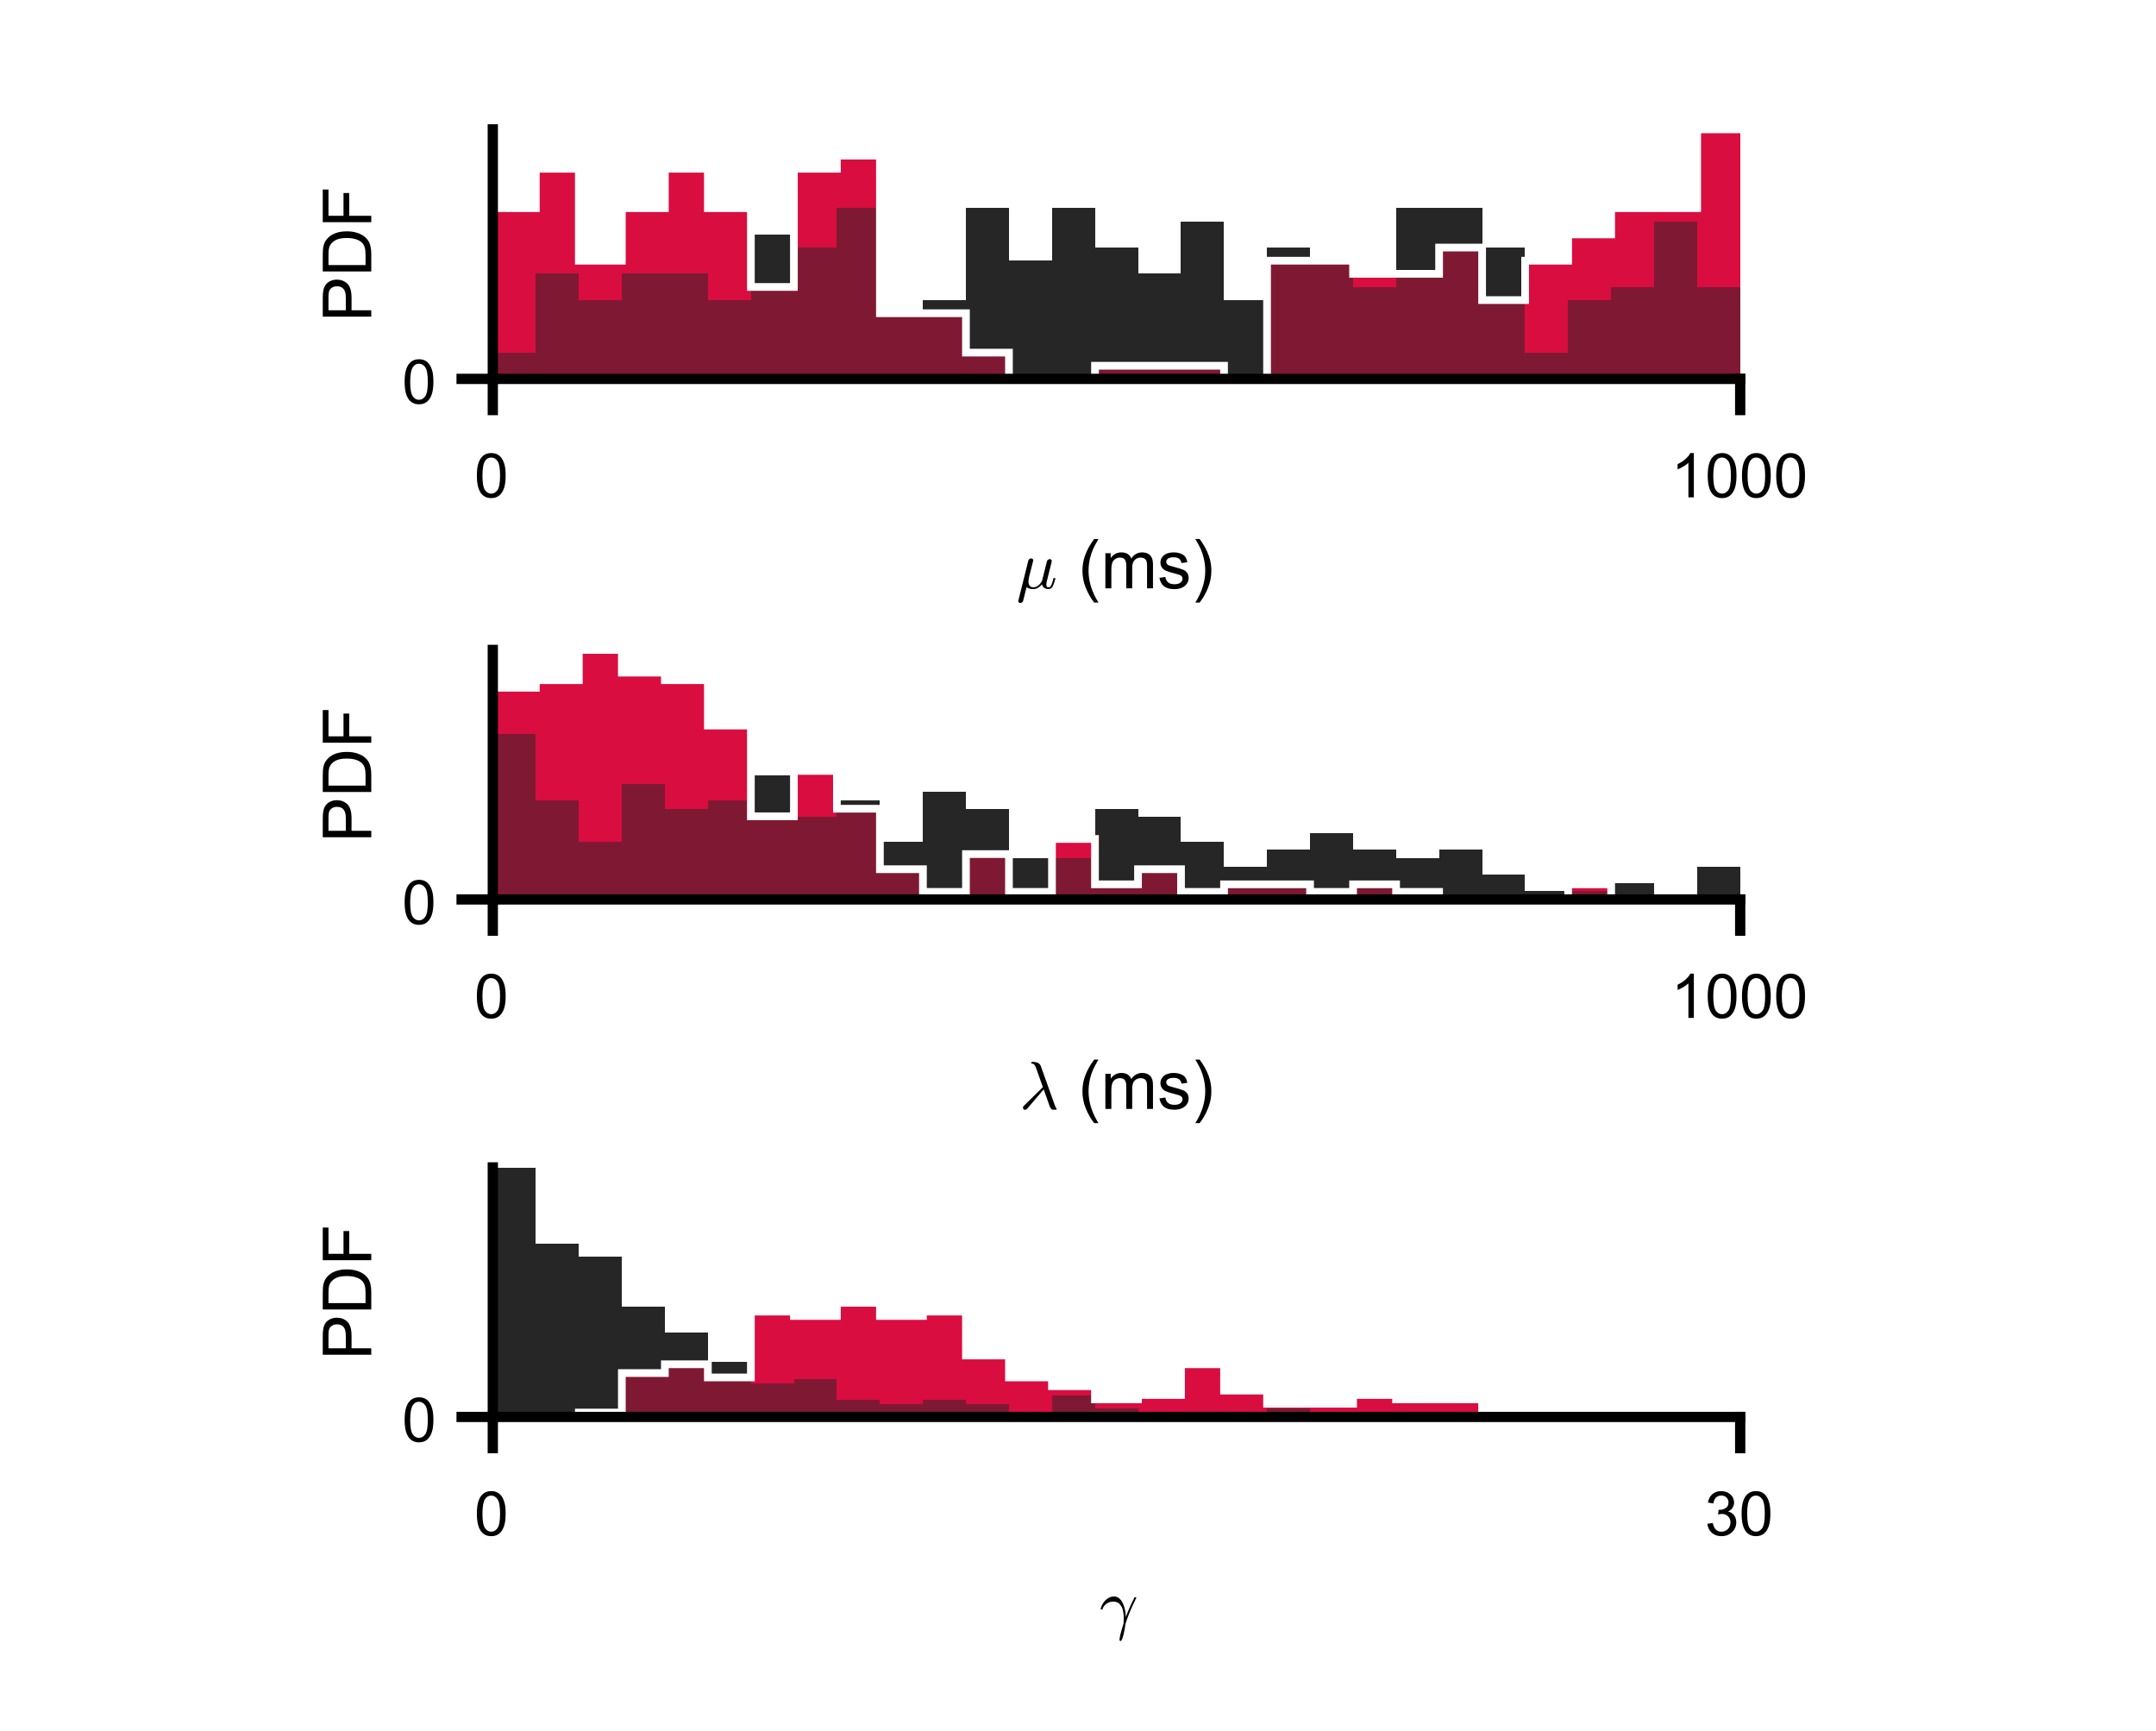 <?xml version="1.0"?>
<!DOCTYPE svg PUBLIC '-//W3C//DTD SVG 1.0//EN'
          'http://www.w3.org/TR/2001/REC-SVG-20010904/DTD/svg10.dtd'>
<svg xmlns:xlink="http://www.w3.org/1999/xlink" style="fill-opacity:1; color-rendering:auto; color-interpolation:auto; text-rendering:auto; stroke:black; stroke-linecap:square; stroke-miterlimit:10; shape-rendering:auto; stroke-opacity:1; fill:black; stroke-dasharray:none; font-weight:normal; stroke-width:1; font-family:'Dialog'; font-style:normal; stroke-linejoin:miter; font-size:12px; stroke-dashoffset:0; image-rendering:auto;" width="700" height="562" xmlns="http://www.w3.org/2000/svg"
><rect width="100%" height="100%" fill="#808080" stroke="none"/><!--Generated by the Batik Graphics2D SVG Generator--><defs id="genericDefs"
  /><g
  ><defs id="defs1"
    ><clipPath clipPathUnits="userSpaceOnUse" id="clipPath1"
      ><path d="M0 0 L700 0 L700 562 L0 562 L0 0 Z"
      /></clipPath
    ></defs
    ><g style="fill:white; stroke:white;"
    ><rect x="0" y="0" width="700" style="clip-path:url(#clipPath1); stroke:none;" height="562"
    /></g
    ><g style="fill:white; text-rendering:optimizeSpeed; color-rendering:optimizeSpeed; image-rendering:optimizeSpeed; shape-rendering:crispEdges; stroke:white; color-interpolation:sRGB;"
    ><rect x="0" width="700" height="562" y="0" style="stroke:none;"
      /><path d="M173.965 123 L173.965 114.474 L160 114.474 L160 123 ZM187.931 123 L187.931 88.895 L173.965 88.895 L173.965 123 ZM201.897 123 L201.897 97.421 L187.931 97.421 L187.931 123 ZM215.862 88.895 L201.897 88.895 L201.897 123 L215.862 123 L229.828 123 L229.828 88.895 ZM243.793 123 L243.793 97.421 L229.828 97.421 L229.828 123 ZM257.759 123 L257.759 76.105 L243.793 76.105 L243.793 123 ZM271.724 123 L271.724 80.368 L257.759 80.368 L257.759 123 ZM285.69 123 L285.69 67.579 L271.724 67.579 L271.724 123 ZM299.655 123 L299.655 101.684 L285.69 101.684 L285.69 123 ZM313.621 123 L313.621 97.421 L299.655 97.421 L299.655 123 ZM327.586 123 L327.586 67.579 L313.621 67.579 L313.621 123 ZM341.552 123 L341.552 84.632 L327.586 84.632 L327.586 123 ZM355.517 123 L355.517 67.579 L341.552 67.579 L341.552 123 ZM369.483 123 L369.483 80.368 L355.517 80.368 L355.517 123 ZM383.448 123 L383.448 88.895 L369.483 88.895 L369.483 123 ZM397.414 123 L397.414 71.842 L383.448 71.842 L383.448 123 ZM411.379 123 L411.379 97.421 L397.414 97.421 L397.414 123 ZM425.345 123 L425.345 80.368 L411.379 80.368 L411.379 123 ZM439.31 123 L439.31 84.632 L425.345 84.632 L425.345 123 ZM453.276 123 L453.276 93.158 L439.31 93.158 L439.31 123 ZM467.241 67.579 L453.276 67.579 L453.276 123 L467.241 123 L481.207 123 L481.207 67.579 ZM495.172 123 L495.172 80.368 L481.207 80.368 L481.207 123 ZM509.138 123 L509.138 114.474 L495.172 114.474 L495.172 123 ZM523.104 123 L523.104 97.421 L509.138 97.421 L509.138 123 ZM537.069 123 L537.069 93.158 L523.104 93.158 L523.104 123 ZM551.034 123 L551.034 71.842 L537.069 71.842 L537.069 123 ZM565 123 L565 93.158 L551.034 93.158 L551.034 123 Z" style="fill:rgb(38,38,38); stroke:none;"
      /><path d="M173.965 123 L173.965 67.579 L160 67.579 L160 123 ZM187.931 123 L187.931 54.789 L173.965 54.789 L173.965 123 ZM201.897 123 L201.897 84.632 L187.931 84.632 L187.931 123 ZM215.862 123 L215.862 67.579 L201.897 67.579 L201.897 123 ZM229.828 123 L229.828 54.789 L215.862 54.789 L215.862 123 ZM243.793 123 L243.793 67.579 L229.828 67.579 L229.828 123 ZM257.759 123 L257.759 93.158 L243.793 93.158 L243.793 123 ZM271.724 123 L271.724 54.789 L257.759 54.789 L257.759 123 ZM285.69 123 L285.69 50.526 L271.724 50.526 L271.724 123 ZM299.655 101.684 L285.69 101.684 L285.69 123 L299.655 123 L313.621 123 L313.621 101.684 ZM327.586 123 L327.586 114.474 L313.621 114.474 L313.621 123 ZM369.483 118.737 L355.517 118.737 L355.517 123 L369.483 123 L383.448 123 L397.414 123 L397.414 118.737 L383.448 118.737 ZM425.345 84.632 L411.379 84.632 L411.379 123 L425.345 123 L439.31 123 L439.31 84.632 ZM453.276 88.895 L439.31 88.895 L439.31 123 L453.276 123 L467.241 123 L467.241 88.895 ZM481.207 123 L481.207 80.368 L467.241 80.368 L467.241 123 ZM495.172 123 L495.172 97.421 L481.207 97.421 L481.207 123 ZM509.138 123 L509.138 84.632 L495.172 84.632 L495.172 123 ZM523.104 123 L523.104 76.105 L509.138 76.105 L509.138 123 ZM537.069 67.579 L523.104 67.579 L523.104 123 L537.069 123 L551.034 123 L551.034 67.579 ZM565 123 L565 42 L551.034 42 L551.034 123 Z" style="fill:rgb(217,13,64); stroke:none;"
    /></g
    ><g style="fill-opacity:0.502; fill:rgb(38,38,38); text-rendering:optimizeSpeed; image-rendering:optimizeSpeed; color-rendering:optimizeSpeed; shape-rendering:crispEdges; stroke:rgb(38,38,38); color-interpolation:sRGB; stroke-opacity:0.502;"
    ><path style="stroke:none;" d="M173.965 123 L173.965 114.474 L160 114.474 L160 123 ZM187.931 123 L187.931 88.895 L173.965 88.895 L173.965 123 ZM201.897 123 L201.897 97.421 L187.931 97.421 L187.931 123 ZM215.862 88.895 L201.897 88.895 L201.897 123 L215.862 123 L229.828 123 L229.828 88.895 ZM243.793 123 L243.793 97.421 L229.828 97.421 L229.828 123 ZM257.759 123 L257.759 76.105 L243.793 76.105 L243.793 123 ZM271.724 123 L271.724 80.368 L257.759 80.368 L257.759 123 ZM285.69 123 L285.69 67.579 L271.724 67.579 L271.724 123 ZM299.655 123 L299.655 101.684 L285.69 101.684 L285.69 123 ZM313.621 123 L313.621 97.421 L299.655 97.421 L299.655 123 ZM327.586 123 L327.586 67.579 L313.621 67.579 L313.621 123 ZM341.552 123 L341.552 84.632 L327.586 84.632 L327.586 123 ZM355.517 123 L355.517 67.579 L341.552 67.579 L341.552 123 ZM369.483 123 L369.483 80.368 L355.517 80.368 L355.517 123 ZM383.448 123 L383.448 88.895 L369.483 88.895 L369.483 123 ZM397.414 123 L397.414 71.842 L383.448 71.842 L383.448 123 ZM411.379 123 L411.379 97.421 L397.414 97.421 L397.414 123 ZM425.345 123 L425.345 80.368 L411.379 80.368 L411.379 123 ZM439.31 123 L439.31 84.632 L425.345 84.632 L425.345 123 ZM453.276 123 L453.276 93.158 L439.31 93.158 L439.31 123 ZM467.241 67.579 L453.276 67.579 L453.276 123 L467.241 123 L481.207 123 L481.207 67.579 ZM495.172 123 L495.172 80.368 L481.207 80.368 L481.207 123 ZM509.138 123 L509.138 114.474 L495.172 114.474 L495.172 123 ZM523.104 123 L523.104 97.421 L509.138 97.421 L509.138 123 ZM537.069 123 L537.069 93.158 L523.104 93.158 L523.104 123 ZM551.034 123 L551.034 71.842 L537.069 71.842 L537.069 123 ZM565 123 L565 93.158 L551.034 93.158 L551.034 123 Z"
    /></g
    ><g style="stroke-linecap:butt; fill:white; text-rendering:geometricPrecision; color-rendering:optimizeQuality; image-rendering:optimizeQuality; stroke:white; color-interpolation:linearRGB; stroke-width:2.5;"
    ><path d="M160 67.579 L173.965 67.579 L173.965 54.789 L187.931 54.789 L187.931 84.632 L201.897 84.632 L201.897 67.579 L215.862 67.579 L215.862 54.789 L229.828 54.789 L229.828 67.579 L243.793 67.579 L243.793 93.158 L257.759 93.158 L257.759 54.789 L271.724 54.789 L271.724 50.526 L285.69 50.526 L285.69 101.684 L299.655 101.684 L299.655 101.684 L313.621 101.684 L313.621 114.474 L327.586 114.474 L327.586 123 L341.552 123 L341.552 123 L355.517 123 L355.517 118.737 L369.483 118.737 L369.483 118.737 L383.448 118.737 L383.448 118.737 L397.414 118.737 L397.414 123 L411.379 123 L411.379 84.632 L425.345 84.632 L425.345 84.632 L439.31 84.632 L439.31 88.895 L453.276 88.895 L453.276 88.895 L467.241 88.895 L467.241 80.368 L481.207 80.368 L481.207 97.421 L495.172 97.421 L495.172 84.632 L509.138 84.632 L509.138 76.105 L523.104 76.105 L523.104 67.579 L537.069 67.579 L537.069 67.579 L551.034 67.579 L551.034 42 L565 42 L565 42" style="fill:none; fill-rule:evenodd;"
    /></g
    ><g style="text-rendering:geometricPrecision; stroke-width:3.333; color-interpolation:linearRGB; color-rendering:optimizeQuality; image-rendering:optimizeQuality; stroke-linejoin:round;"
    ><line y2="123" style="fill:none;" x1="160" x2="565" y1="123"
      /><line y2="133.125" style="fill:none;" x1="160" x2="160" y1="123"
      /><line y2="133.125" style="fill:none;" x1="565" x2="565" y1="123"
    /></g
    ><g transform="translate(160,140.458)" style="font-size:20px; text-rendering:geometricPrecision; color-rendering:optimizeQuality; image-rendering:optimizeQuality; font-family:'SansSerif'; color-interpolation:linearRGB;"
    ><path style="stroke:none;" d="M-5.172 13.938 Q-5.172 11.406 -4.648 9.852 Q-4.125 8.297 -3.094 7.461 Q-2.062 6.625 -0.5 6.625 Q0.656 6.625 1.523 7.086 Q2.391 7.547 2.953 8.422 Q3.516 9.297 3.844 10.555 Q4.172 11.812 4.172 13.938 Q4.172 16.453 3.648 18 Q3.125 19.547 2.102 20.398 Q1.078 21.25 -0.5 21.25 Q-2.578 21.25 -3.75 19.766 Q-5.172 17.969 -5.172 13.938 ZM-3.359 13.938 Q-3.359 17.469 -2.539 18.633 Q-1.719 19.797 -0.5 19.797 Q0.703 19.797 1.531 18.625 Q2.359 17.453 2.359 13.938 Q2.359 10.406 1.531 9.242 Q0.703 8.078 -0.516 8.078 Q-1.734 8.078 -2.453 9.109 Q-3.359 10.406 -3.359 13.938 Z"
    /></g
    ><g transform="translate(565,140.458)" style="font-size:20px; text-rendering:geometricPrecision; color-rendering:optimizeQuality; image-rendering:optimizeQuality; font-family:'SansSerif'; color-interpolation:linearRGB;"
    ><path style="stroke:none;" d="M-15.047 21 L-16.812 21 L-16.812 9.797 Q-17.438 10.406 -18.469 11.008 Q-19.5 11.609 -20.328 11.922 L-20.328 10.219 Q-18.844 9.531 -17.742 8.539 Q-16.641 7.547 -16.188 6.625 L-15.047 6.625 L-15.047 21 ZM-10.549 13.938 Q-10.549 11.406 -10.025 9.852 Q-9.502 8.297 -8.471 7.461 Q-7.439 6.625 -5.877 6.625 Q-4.721 6.625 -3.853 7.086 Q-2.986 7.547 -2.424 8.422 Q-1.861 9.297 -1.533 10.555 Q-1.205 11.812 -1.205 13.938 Q-1.205 16.453 -1.728 18 Q-2.252 19.547 -3.275 20.398 Q-4.299 21.25 -5.877 21.25 Q-7.955 21.25 -9.127 19.766 Q-10.549 17.969 -10.549 13.938 ZM-8.736 13.938 Q-8.736 17.469 -7.916 18.633 Q-7.096 19.797 -5.877 19.797 Q-4.674 19.797 -3.846 18.625 Q-3.018 17.453 -3.018 13.938 Q-3.018 10.406 -3.846 9.242 Q-4.674 8.078 -5.893 8.078 Q-7.111 8.078 -7.83 9.109 Q-8.736 10.406 -8.736 13.938 ZM0.574 13.938 Q0.574 11.406 1.098 9.852 Q1.621 8.297 2.652 7.461 Q3.684 6.625 5.246 6.625 Q6.402 6.625 7.269 7.086 Q8.137 7.547 8.699 8.422 Q9.262 9.297 9.59 10.555 Q9.918 11.812 9.918 13.938 Q9.918 16.453 9.395 18 Q8.871 19.547 7.848 20.398 Q6.824 21.25 5.246 21.25 Q3.168 21.25 1.996 19.766 Q0.574 17.969 0.574 13.938 ZM2.387 13.938 Q2.387 17.469 3.207 18.633 Q4.027 19.797 5.246 19.797 Q6.449 19.797 7.277 18.625 Q8.105 17.453 8.105 13.938 Q8.105 10.406 7.277 9.242 Q6.449 8.078 5.231 8.078 Q4.012 8.078 3.293 9.109 Q2.387 10.406 2.387 13.938 ZM11.697 13.938 Q11.697 11.406 12.221 9.852 Q12.744 8.297 13.775 7.461 Q14.807 6.625 16.369 6.625 Q17.525 6.625 18.393 7.086 Q19.26 7.547 19.822 8.422 Q20.385 9.297 20.713 10.555 Q21.041 11.812 21.041 13.938 Q21.041 16.453 20.518 18 Q19.994 19.547 18.971 20.398 Q17.947 21.25 16.369 21.25 Q14.291 21.25 13.119 19.766 Q11.697 17.969 11.697 13.938 ZM13.51 13.938 Q13.51 17.469 14.33 18.633 Q15.15 19.797 16.369 19.797 Q17.572 19.797 18.4 18.625 Q19.229 17.453 19.229 13.938 Q19.229 10.406 18.4 9.242 Q17.572 8.078 16.354 8.078 Q15.135 8.078 14.416 9.109 Q13.51 10.406 13.51 13.938 Z"
    /></g
    ><g transform="translate(330,191)" style="font-size:22px; text-rendering:geometricPrecision; color-rendering:optimizeQuality; image-rendering:optimizeQuality; font-family:'mwb_cmmi10'; color-interpolation:linearRGB;"
    ><path style="stroke:none;" d="M0.609 4.141 Q0.609 4 0.641 3.969 L3.875 -9.031 Q3.969 -9.328 4.219 -9.523 Q4.469 -9.719 4.797 -9.719 Q5.078 -9.719 5.266 -9.555 Q5.453 -9.391 5.453 -9.109 Q5.453 -9.047 5.453 -9.008 Q5.453 -8.969 5.438 -8.922 L4.141 -3.781 Q3.922 -2.875 3.922 -2.203 Q3.922 -1.391 4.305 -0.859 Q4.688 -0.328 5.484 -0.328 Q7.078 -0.328 8.297 -2.328 Q8.297 -2.359 8.305 -2.367 Q8.312 -2.375 8.312 -2.391 L9.906 -8.781 Q9.984 -9.062 10.25 -9.273 Q10.516 -9.484 10.828 -9.484 Q11.094 -9.484 11.289 -9.312 Q11.484 -9.141 11.484 -8.859 Q11.484 -8.734 11.469 -8.688 L9.891 -2.359 Q9.719 -1.734 9.719 -1.281 Q9.719 -0.328 10.359 -0.328 Q11.047 -0.328 11.398 -1.18 Q11.75 -2.031 12.016 -3.234 Q12.047 -3.359 12.188 -3.359 L12.453 -3.359 Q12.531 -3.359 12.594 -3.289 Q12.656 -3.219 12.656 -3.141 Q12.266 -1.609 11.812 -0.68 Q11.359 0.25 10.328 0.25 Q9.594 0.25 9.031 -0.172 Q8.469 -0.594 8.297 -1.297 Q7.75 -0.609 7.016 -0.18 Q6.281 0.25 5.453 0.25 Q4.078 0.25 3.297 -0.391 L2.188 4.047 Q2.109 4.359 1.852 4.555 Q1.594 4.75 1.281 4.75 Q1.016 4.75 0.812 4.586 Q0.609 4.422 0.609 4.141 Z"
    /></g
    ><g transform="translate(344,191)" style="font-size:22px; text-rendering:geometricPrecision; color-rendering:optimizeQuality; image-rendering:optimizeQuality; font-family:'SansSerif'; color-interpolation:linearRGB;"
    ><path style="stroke:none;" d="M11.253 4.625 Q9.659 2.609 8.55 -0.094 Q7.44 -2.797 7.44 -5.703 Q7.44 -8.266 8.269 -10.609 Q9.237 -13.328 11.253 -16.016 L12.644 -16.016 Q11.347 -13.781 10.925 -12.828 Q10.269 -11.344 9.894 -9.734 Q9.425 -7.719 9.425 -5.688 Q9.425 -0.531 12.644 4.625 L11.253 4.625 ZM14.892 0 L14.892 -11.406 L16.626 -11.406 L16.626 -9.812 Q17.157 -10.641 18.048 -11.156 Q18.939 -11.672 20.079 -11.672 Q21.345 -11.672 22.157 -11.141 Q22.97 -10.609 23.298 -9.672 Q24.657 -11.672 26.829 -11.672 Q28.517 -11.672 29.431 -10.727 Q30.345 -9.781 30.345 -7.828 L30.345 0 L28.423 0 L28.423 -7.188 Q28.423 -8.344 28.235 -8.859 Q28.048 -9.375 27.556 -9.68 Q27.064 -9.984 26.392 -9.984 Q25.189 -9.984 24.392 -9.188 Q23.595 -8.391 23.595 -6.625 L23.595 0 L21.673 0 L21.673 -7.406 Q21.673 -8.703 21.196 -9.344 Q20.72 -9.984 19.642 -9.984 Q18.829 -9.984 18.134 -9.555 Q17.439 -9.125 17.134 -8.305 Q16.829 -7.484 16.829 -5.922 L16.829 0 L14.892 0 ZM32.437 -3.406 L34.358 -3.703 Q34.515 -2.562 35.249 -1.945 Q35.983 -1.328 37.312 -1.328 Q38.64 -1.328 39.288 -1.875 Q39.937 -2.422 39.937 -3.141 Q39.937 -3.797 39.358 -4.172 Q38.968 -4.438 37.39 -4.828 Q35.249 -5.375 34.429 -5.766 Q33.608 -6.156 33.187 -6.852 Q32.765 -7.547 32.765 -8.375 Q32.765 -9.141 33.116 -9.789 Q33.468 -10.438 34.062 -10.875 Q34.515 -11.203 35.296 -11.438 Q36.077 -11.672 36.968 -11.672 Q38.312 -11.672 39.327 -11.281 Q40.343 -10.891 40.827 -10.234 Q41.312 -9.578 41.483 -8.469 L39.593 -8.203 Q39.468 -9.094 38.851 -9.586 Q38.233 -10.078 37.108 -10.078 Q35.765 -10.078 35.202 -9.641 Q34.64 -9.203 34.64 -8.609 Q34.64 -8.234 34.874 -7.922 Q35.108 -7.609 35.608 -7.406 Q35.905 -7.312 37.312 -6.922 Q39.374 -6.375 40.187 -6.023 Q40.999 -5.672 41.46 -5.008 Q41.921 -4.344 41.921 -3.359 Q41.921 -2.391 41.358 -1.531 Q40.796 -0.672 39.726 -0.203 Q38.655 0.266 37.312 0.266 Q35.093 0.266 33.929 -0.664 Q32.765 -1.594 32.437 -3.406 ZM45.483 4.625 L44.093 4.625 Q47.312 -0.531 47.312 -5.688 Q47.312 -7.719 46.843 -9.703 Q46.483 -11.312 45.827 -12.797 Q45.405 -13.766 44.093 -16.016 L45.483 -16.016 Q47.499 -13.328 48.468 -10.609 Q49.296 -8.266 49.296 -5.703 Q49.296 -2.797 48.187 -0.094 Q47.077 2.609 45.483 4.625 Z"
    /></g
    ><g style="text-rendering:geometricPrecision; stroke-width:3.333; color-interpolation:linearRGB; color-rendering:optimizeQuality; image-rendering:optimizeQuality; stroke-linejoin:round;"
    ><line y2="42" style="fill:none;" x1="160" x2="160" y1="123"
      /><line y2="123" style="fill:none;" x1="160" x2="149.875" y1="123"
    /></g
    ><g transform="translate(142.542,123)" style="font-size:20px; text-rendering:geometricPrecision; color-rendering:optimizeQuality; image-rendering:optimizeQuality; font-family:'SansSerif'; color-interpolation:linearRGB;"
    ><path style="stroke:none;" d="M-11.172 0.938 Q-11.172 -1.594 -10.648 -3.148 Q-10.125 -4.703 -9.094 -5.539 Q-8.062 -6.375 -6.5 -6.375 Q-5.344 -6.375 -4.477 -5.914 Q-3.609 -5.453 -3.047 -4.578 Q-2.484 -3.703 -2.156 -2.445 Q-1.828 -1.188 -1.828 0.938 Q-1.828 3.453 -2.352 5 Q-2.875 6.547 -3.898 7.398 Q-4.922 8.25 -6.5 8.25 Q-8.578 8.25 -9.75 6.766 Q-11.172 4.969 -11.172 0.938 ZM-9.359 0.938 Q-9.359 4.469 -8.539 5.633 Q-7.719 6.797 -6.5 6.797 Q-5.297 6.797 -4.469 5.625 Q-3.641 4.453 -3.641 0.938 Q-3.641 -2.594 -4.469 -3.758 Q-5.297 -4.922 -6.516 -4.922 Q-7.734 -4.922 -8.453 -3.891 Q-9.359 -2.594 -9.359 0.938 Z"
    /></g
    ><g transform="translate(125.542,82.5) rotate(-90)" style="font-size:22px; text-rendering:geometricPrecision; color-rendering:optimizeQuality; image-rendering:optimizeQuality; font-family:'SansSerif'; color-interpolation:linearRGB;"
    ><path style="stroke:none;" d="M-20.297 -5 L-20.297 -20.75 L-14.359 -20.75 Q-12.797 -20.75 -11.969 -20.594 Q-10.812 -20.406 -10.023 -19.859 Q-9.234 -19.312 -8.758 -18.336 Q-8.281 -17.359 -8.281 -16.188 Q-8.281 -14.188 -9.562 -12.797 Q-10.844 -11.406 -14.172 -11.406 L-18.219 -11.406 L-18.219 -5 L-20.297 -5 ZM-18.219 -13.266 L-14.141 -13.266 Q-12.125 -13.266 -11.281 -14.016 Q-10.438 -14.766 -10.438 -16.125 Q-10.438 -17.125 -10.93 -17.828 Q-11.422 -18.531 -12.25 -18.75 Q-12.766 -18.891 -14.188 -18.891 L-18.219 -18.891 L-18.219 -13.266 ZM-5.623 -5 L-5.623 -20.75 L-0.201 -20.75 Q1.627 -20.75 2.596 -20.516 Q3.955 -20.219 4.908 -19.391 Q6.158 -18.344 6.775 -16.703 Q7.393 -15.062 7.393 -12.953 Q7.393 -11.172 6.971 -9.781 Q6.549 -8.391 5.893 -7.484 Q5.236 -6.578 4.463 -6.055 Q3.689 -5.531 2.588 -5.266 Q1.486 -5 0.049 -5 L-5.623 -5 ZM-3.545 -6.859 L-0.185 -6.859 Q1.377 -6.859 2.26 -7.148 Q3.143 -7.438 3.674 -7.969 Q4.408 -8.703 4.822 -9.953 Q5.236 -11.203 5.236 -13 Q5.236 -15.469 4.432 -16.789 Q3.627 -18.109 2.455 -18.562 Q1.627 -18.891 -0.232 -18.891 L-3.545 -18.891 L-3.545 -6.859 ZM10.374 -5 L10.374 -20.75 L20.983 -20.75 L20.983 -18.891 L12.452 -18.891 L12.452 -14.016 L19.843 -14.016 L19.843 -12.156 L12.452 -12.156 L12.452 -5 L10.374 -5 Z"
    /></g
    ><g style="fill:rgb(38,38,38); text-rendering:optimizeSpeed; color-rendering:optimizeSpeed; image-rendering:optimizeSpeed; shape-rendering:crispEdges; stroke:rgb(38,38,38); color-interpolation:sRGB;"
    ><path style="stroke:none;" d="M173.965 292 L173.965 238.388 L160 238.388 L160 292 ZM187.931 292 L187.931 259.833 L173.965 259.833 L173.965 292 ZM201.897 292 L201.897 273.236 L187.931 273.236 L187.931 292 ZM215.862 292 L215.862 254.471 L201.897 254.471 L201.897 292 ZM229.828 292 L229.828 262.513 L215.862 262.513 L215.862 292 ZM243.793 292 L243.793 259.833 L229.828 259.833 L229.828 292 ZM257.759 292 L257.759 251.791 L243.793 251.791 L243.793 292 ZM271.724 292 L271.724 265.194 L257.759 265.194 L257.759 292 ZM285.69 292 L285.69 259.833 L271.724 259.833 L271.724 292 ZM299.655 292 L299.655 273.236 L285.69 273.236 L285.69 292 ZM313.621 292 L313.621 257.152 L299.655 257.152 L299.655 292 ZM327.586 292 L327.586 262.513 L313.621 262.513 L313.621 292 ZM341.552 278.597 L327.586 278.597 L327.586 292 L341.552 292 L355.517 292 L355.517 278.597 ZM369.483 292 L369.483 262.513 L355.517 262.513 L355.517 292 ZM383.448 292 L383.448 265.194 L369.483 265.194 L369.483 292 ZM397.414 292 L397.414 273.236 L383.448 273.236 L383.448 292 ZM411.379 292 L411.379 281.277 L397.414 281.277 L397.414 292 ZM425.345 292 L425.345 275.916 L411.379 275.916 L411.379 292 ZM439.31 292 L439.31 270.555 L425.345 270.555 L425.345 292 ZM453.276 292 L453.276 275.916 L439.31 275.916 L439.31 292 ZM467.241 292 L467.241 278.597 L453.276 278.597 L453.276 292 ZM481.207 292 L481.207 275.916 L467.241 275.916 L467.241 292 ZM495.172 292 L495.172 283.958 L481.207 283.958 L481.207 292 ZM509.138 289.319 L495.172 289.319 L495.172 292 L509.138 292 L523.104 292 L523.104 289.319 ZM537.069 292 L537.069 286.639 L523.104 286.639 L523.104 292 ZM565 292 L565 281.277 L551.034 281.277 L551.034 292 Z"
      /><path d="M173.965 292 L173.965 223.273 L160 223.273 L160 292 ZM187.931 292 L187.931 220.818 L173.965 220.818 L173.965 292 ZM201.897 292 L201.897 211 L187.931 211 L187.931 292 ZM215.862 292 L215.862 218.364 L201.897 218.364 L201.897 292 ZM229.828 292 L229.828 220.818 L215.862 220.818 L215.862 292 ZM243.793 292 L243.793 235.546 L229.828 235.546 L229.828 292 ZM257.759 292 L257.759 265 L243.793 265 L243.793 292 ZM271.724 292 L271.724 250.273 L257.759 250.273 L257.759 292 ZM285.69 292 L285.69 262.545 L271.724 262.545 L271.724 292 ZM299.655 292 L299.655 282.182 L285.69 282.182 L285.69 292 ZM313.621 292 L313.621 289.545 L299.655 289.545 L299.655 292 ZM327.586 292 L327.586 277.273 L313.621 277.273 L313.621 292 ZM341.552 292 L341.552 289.545 L327.586 289.545 L327.586 292 ZM355.517 292 L355.517 272.364 L341.552 272.364 L341.552 292 ZM369.483 292 L369.483 287.091 L355.517 287.091 L355.517 292 ZM383.448 292 L383.448 282.182 L369.483 282.182 L369.483 292 ZM397.414 292 L397.414 289.545 L383.448 289.545 L383.448 292 ZM411.379 287.091 L397.414 287.091 L397.414 292 L411.379 292 L425.345 292 L425.345 287.091 ZM439.31 292 L439.31 289.545 L425.345 289.545 L425.345 292 ZM453.276 292 L453.276 287.091 L439.31 287.091 L439.31 292 ZM467.241 292 L467.241 289.545 L453.276 289.545 L453.276 292 ZM523.104 292 L523.104 287.091 L509.138 287.091 L509.138 292 Z" style="fill:rgb(217,13,64); stroke:none;"
      /><path d="M173.965 292 L173.965 238.388 L160 238.388 L160 292 ZM187.931 292 L187.931 259.833 L173.965 259.833 L173.965 292 ZM201.897 292 L201.897 273.236 L187.931 273.236 L187.931 292 ZM215.862 292 L215.862 254.471 L201.897 254.471 L201.897 292 ZM229.828 292 L229.828 262.513 L215.862 262.513 L215.862 292 ZM243.793 292 L243.793 259.833 L229.828 259.833 L229.828 292 ZM257.759 292 L257.759 251.791 L243.793 251.791 L243.793 292 ZM271.724 292 L271.724 265.194 L257.759 265.194 L257.759 292 ZM285.69 292 L285.69 259.833 L271.724 259.833 L271.724 292 ZM299.655 292 L299.655 273.236 L285.69 273.236 L285.69 292 ZM313.621 292 L313.621 257.152 L299.655 257.152 L299.655 292 ZM327.586 292 L327.586 262.513 L313.621 262.513 L313.621 292 ZM341.552 278.597 L327.586 278.597 L327.586 292 L341.552 292 L355.517 292 L355.517 278.597 ZM369.483 292 L369.483 262.513 L355.517 262.513 L355.517 292 ZM383.448 292 L383.448 265.194 L369.483 265.194 L369.483 292 ZM397.414 292 L397.414 273.236 L383.448 273.236 L383.448 292 ZM411.379 292 L411.379 281.277 L397.414 281.277 L397.414 292 ZM425.345 292 L425.345 275.916 L411.379 275.916 L411.379 292 ZM439.31 292 L439.31 270.555 L425.345 270.555 L425.345 292 ZM453.276 292 L453.276 275.916 L439.31 275.916 L439.31 292 ZM467.241 292 L467.241 278.597 L453.276 278.597 L453.276 292 ZM481.207 292 L481.207 275.916 L467.241 275.916 L467.241 292 ZM495.172 292 L495.172 283.958 L481.207 283.958 L481.207 292 ZM509.138 289.319 L495.172 289.319 L495.172 292 L509.138 292 L523.104 292 L523.104 289.319 ZM537.069 292 L537.069 286.639 L523.104 286.639 L523.104 292 ZM565 292 L565 281.277 L551.034 281.277 L551.034 292 Z" style="fill-opacity:0.502; stroke-opacity:0.502; stroke:none;"
    /></g
    ><g style="stroke-linecap:butt; fill:white; text-rendering:geometricPrecision; color-rendering:optimizeQuality; image-rendering:optimizeQuality; stroke:white; color-interpolation:linearRGB; stroke-width:2.5;"
    ><path d="M160 223.273 L173.965 223.273 L173.965 220.818 L187.931 220.818 L187.931 211 L201.897 211 L201.897 218.364 L215.862 218.364 L215.862 220.818 L229.828 220.818 L229.828 235.546 L243.793 235.546 L243.793 265 L257.759 265 L257.759 250.273 L271.724 250.273 L271.724 262.545 L285.69 262.545 L285.69 282.182 L299.655 282.182 L299.655 289.545 L313.621 289.545 L313.621 277.273 L327.586 277.273 L327.586 289.545 L341.552 289.545 L341.552 272.364 L355.517 272.364 L355.517 287.091 L369.483 287.091 L369.483 282.182 L383.448 282.182 L383.448 289.545 L397.414 289.545 L397.414 287.091 L411.379 287.091 L411.379 287.091 L425.345 287.091 L425.345 289.545 L439.31 289.545 L439.31 287.091 L453.276 287.091 L453.276 289.545 L467.241 289.545 L467.241 292 L481.207 292 L481.207 292 L495.172 292 L495.172 292 L509.138 292 L509.138 287.091 L523.104 287.091 L523.104 292 L537.069 292 L537.069 292 L551.034 292 L551.034 292 L565 292 L565 292" style="fill:none; fill-rule:evenodd;"
    /></g
    ><g style="text-rendering:geometricPrecision; stroke-width:3.333; color-interpolation:linearRGB; color-rendering:optimizeQuality; image-rendering:optimizeQuality; stroke-linejoin:round;"
    ><line y2="292" style="fill:none;" x1="160" x2="565" y1="292"
      /><line y2="302.125" style="fill:none;" x1="160" x2="160" y1="292"
      /><line y2="302.125" style="fill:none;" x1="565" x2="565" y1="292"
    /></g
    ><g transform="translate(160,309.458)" style="font-size:20px; text-rendering:geometricPrecision; color-rendering:optimizeQuality; image-rendering:optimizeQuality; font-family:'SansSerif'; color-interpolation:linearRGB;"
    ><path style="stroke:none;" d="M-5.172 13.938 Q-5.172 11.406 -4.648 9.852 Q-4.125 8.297 -3.094 7.461 Q-2.062 6.625 -0.5 6.625 Q0.656 6.625 1.523 7.086 Q2.391 7.547 2.953 8.422 Q3.516 9.297 3.844 10.555 Q4.172 11.812 4.172 13.938 Q4.172 16.453 3.648 18 Q3.125 19.547 2.102 20.398 Q1.078 21.25 -0.5 21.25 Q-2.578 21.25 -3.75 19.766 Q-5.172 17.969 -5.172 13.938 ZM-3.359 13.938 Q-3.359 17.469 -2.539 18.633 Q-1.719 19.797 -0.5 19.797 Q0.703 19.797 1.531 18.625 Q2.359 17.453 2.359 13.938 Q2.359 10.406 1.531 9.242 Q0.703 8.078 -0.516 8.078 Q-1.734 8.078 -2.453 9.109 Q-3.359 10.406 -3.359 13.938 Z"
    /></g
    ><g transform="translate(565,309.458)" style="font-size:20px; text-rendering:geometricPrecision; color-rendering:optimizeQuality; image-rendering:optimizeQuality; font-family:'SansSerif'; color-interpolation:linearRGB;"
    ><path style="stroke:none;" d="M-15.047 21 L-16.812 21 L-16.812 9.797 Q-17.438 10.406 -18.469 11.008 Q-19.5 11.609 -20.328 11.922 L-20.328 10.219 Q-18.844 9.531 -17.742 8.539 Q-16.641 7.547 -16.188 6.625 L-15.047 6.625 L-15.047 21 ZM-10.549 13.938 Q-10.549 11.406 -10.025 9.852 Q-9.502 8.297 -8.471 7.461 Q-7.439 6.625 -5.877 6.625 Q-4.721 6.625 -3.853 7.086 Q-2.986 7.547 -2.424 8.422 Q-1.861 9.297 -1.533 10.555 Q-1.205 11.812 -1.205 13.938 Q-1.205 16.453 -1.728 18 Q-2.252 19.547 -3.275 20.398 Q-4.299 21.25 -5.877 21.25 Q-7.955 21.25 -9.127 19.766 Q-10.549 17.969 -10.549 13.938 ZM-8.736 13.938 Q-8.736 17.469 -7.916 18.633 Q-7.096 19.797 -5.877 19.797 Q-4.674 19.797 -3.846 18.625 Q-3.018 17.453 -3.018 13.938 Q-3.018 10.406 -3.846 9.242 Q-4.674 8.078 -5.893 8.078 Q-7.111 8.078 -7.83 9.109 Q-8.736 10.406 -8.736 13.938 ZM0.574 13.938 Q0.574 11.406 1.098 9.852 Q1.621 8.297 2.652 7.461 Q3.684 6.625 5.246 6.625 Q6.402 6.625 7.269 7.086 Q8.137 7.547 8.699 8.422 Q9.262 9.297 9.59 10.555 Q9.918 11.812 9.918 13.938 Q9.918 16.453 9.395 18 Q8.871 19.547 7.848 20.398 Q6.824 21.25 5.246 21.25 Q3.168 21.25 1.996 19.766 Q0.574 17.969 0.574 13.938 ZM2.387 13.938 Q2.387 17.469 3.207 18.633 Q4.027 19.797 5.246 19.797 Q6.449 19.797 7.277 18.625 Q8.105 17.453 8.105 13.938 Q8.105 10.406 7.277 9.242 Q6.449 8.078 5.231 8.078 Q4.012 8.078 3.293 9.109 Q2.387 10.406 2.387 13.938 ZM11.697 13.938 Q11.697 11.406 12.221 9.852 Q12.744 8.297 13.775 7.461 Q14.807 6.625 16.369 6.625 Q17.525 6.625 18.393 7.086 Q19.26 7.547 19.822 8.422 Q20.385 9.297 20.713 10.555 Q21.041 11.812 21.041 13.938 Q21.041 16.453 20.518 18 Q19.994 19.547 18.971 20.398 Q17.947 21.25 16.369 21.25 Q14.291 21.25 13.119 19.766 Q11.697 17.969 11.697 13.938 ZM13.51 13.938 Q13.51 17.469 14.33 18.633 Q15.15 19.797 16.369 19.797 Q17.572 19.797 18.4 18.625 Q19.229 17.453 19.229 13.938 Q19.229 10.406 18.4 9.242 Q17.572 8.078 16.354 8.078 Q15.135 8.078 14.416 9.109 Q13.51 10.406 13.51 13.938 Z"
    /></g
    ><g transform="translate(331,360)" style="font-size:22px; text-rendering:geometricPrecision; color-rendering:optimizeQuality; image-rendering:optimizeQuality; font-family:'mwb_cmmi10'; color-interpolation:linearRGB;"
    ><path style="stroke:none;" d="M1.125 -0.375 Q1.125 -0.703 1.406 -0.984 L7.594 -7.062 L5.422 -13.188 Q5.156 -13.875 4.875 -14.289 Q4.594 -14.703 4.047 -14.703 Q3.797 -14.703 3.797 -14.984 Q3.828 -15.109 3.914 -15.188 Q4 -15.266 4.141 -15.266 Q6.453 -15.266 6.922 -13.906 L11.391 -1.422 Q11.688 -0.5 11.984 -0.172 Q12.094 -0.016 12.094 0.047 Q12.094 0.25 11.922 0.25 L10.734 0.25 Q10.188 0.094 9.859 -0.703 L7.859 -6.344 L2.531 -0.094 Q2.141 0.297 1.828 0.297 Q1.547 0.297 1.336 0.102 Q1.125 -0.094 1.125 -0.375 Z"
    /></g
    ><g transform="translate(344,360)" style="font-size:22px; text-rendering:geometricPrecision; color-rendering:optimizeQuality; image-rendering:optimizeQuality; font-family:'SansSerif'; color-interpolation:linearRGB;"
    ><path style="stroke:none;" d="M11.253 4.625 Q9.659 2.609 8.55 -0.094 Q7.44 -2.797 7.44 -5.703 Q7.44 -8.266 8.269 -10.609 Q9.237 -13.328 11.253 -16.016 L12.644 -16.016 Q11.347 -13.781 10.925 -12.828 Q10.269 -11.344 9.894 -9.734 Q9.425 -7.719 9.425 -5.688 Q9.425 -0.531 12.644 4.625 L11.253 4.625 ZM14.892 0 L14.892 -11.406 L16.626 -11.406 L16.626 -9.812 Q17.157 -10.641 18.048 -11.156 Q18.939 -11.672 20.079 -11.672 Q21.345 -11.672 22.157 -11.141 Q22.97 -10.609 23.298 -9.672 Q24.657 -11.672 26.829 -11.672 Q28.517 -11.672 29.431 -10.727 Q30.345 -9.781 30.345 -7.828 L30.345 0 L28.423 0 L28.423 -7.188 Q28.423 -8.344 28.235 -8.859 Q28.048 -9.375 27.556 -9.68 Q27.064 -9.984 26.392 -9.984 Q25.189 -9.984 24.392 -9.188 Q23.595 -8.391 23.595 -6.625 L23.595 0 L21.673 0 L21.673 -7.406 Q21.673 -8.703 21.196 -9.344 Q20.72 -9.984 19.642 -9.984 Q18.829 -9.984 18.134 -9.555 Q17.439 -9.125 17.134 -8.305 Q16.829 -7.484 16.829 -5.922 L16.829 0 L14.892 0 ZM32.437 -3.406 L34.358 -3.703 Q34.515 -2.562 35.249 -1.945 Q35.983 -1.328 37.312 -1.328 Q38.64 -1.328 39.288 -1.875 Q39.937 -2.422 39.937 -3.141 Q39.937 -3.797 39.358 -4.172 Q38.968 -4.438 37.39 -4.828 Q35.249 -5.375 34.429 -5.766 Q33.608 -6.156 33.187 -6.852 Q32.765 -7.547 32.765 -8.375 Q32.765 -9.141 33.116 -9.789 Q33.468 -10.438 34.062 -10.875 Q34.515 -11.203 35.296 -11.438 Q36.077 -11.672 36.968 -11.672 Q38.312 -11.672 39.327 -11.281 Q40.343 -10.891 40.827 -10.234 Q41.312 -9.578 41.483 -8.469 L39.593 -8.203 Q39.468 -9.094 38.851 -9.586 Q38.233 -10.078 37.108 -10.078 Q35.765 -10.078 35.202 -9.641 Q34.64 -9.203 34.64 -8.609 Q34.64 -8.234 34.874 -7.922 Q35.108 -7.609 35.608 -7.406 Q35.905 -7.312 37.312 -6.922 Q39.374 -6.375 40.187 -6.023 Q40.999 -5.672 41.46 -5.008 Q41.921 -4.344 41.921 -3.359 Q41.921 -2.391 41.358 -1.531 Q40.796 -0.672 39.726 -0.203 Q38.655 0.266 37.312 0.266 Q35.093 0.266 33.929 -0.664 Q32.765 -1.594 32.437 -3.406 ZM45.483 4.625 L44.093 4.625 Q47.312 -0.531 47.312 -5.688 Q47.312 -7.719 46.843 -9.703 Q46.483 -11.312 45.827 -12.797 Q45.405 -13.766 44.093 -16.016 L45.483 -16.016 Q47.499 -13.328 48.468 -10.609 Q49.296 -8.266 49.296 -5.703 Q49.296 -2.797 48.187 -0.094 Q47.077 2.609 45.483 4.625 Z"
    /></g
    ><g style="text-rendering:geometricPrecision; stroke-width:3.333; color-interpolation:linearRGB; color-rendering:optimizeQuality; image-rendering:optimizeQuality; stroke-linejoin:round;"
    ><line y2="211" style="fill:none;" x1="160" x2="160" y1="292"
      /><line y2="292" style="fill:none;" x1="160" x2="149.875" y1="292"
    /></g
    ><g transform="translate(142.542,292)" style="font-size:20px; text-rendering:geometricPrecision; color-rendering:optimizeQuality; image-rendering:optimizeQuality; font-family:'SansSerif'; color-interpolation:linearRGB;"
    ><path style="stroke:none;" d="M-11.172 0.938 Q-11.172 -1.594 -10.648 -3.148 Q-10.125 -4.703 -9.094 -5.539 Q-8.062 -6.375 -6.5 -6.375 Q-5.344 -6.375 -4.477 -5.914 Q-3.609 -5.453 -3.047 -4.578 Q-2.484 -3.703 -2.156 -2.445 Q-1.828 -1.188 -1.828 0.938 Q-1.828 3.453 -2.352 5 Q-2.875 6.547 -3.898 7.398 Q-4.922 8.25 -6.5 8.25 Q-8.578 8.25 -9.75 6.766 Q-11.172 4.969 -11.172 0.938 ZM-9.359 0.938 Q-9.359 4.469 -8.539 5.633 Q-7.719 6.797 -6.5 6.797 Q-5.297 6.797 -4.469 5.625 Q-3.641 4.453 -3.641 0.938 Q-3.641 -2.594 -4.469 -3.758 Q-5.297 -4.922 -6.516 -4.922 Q-7.734 -4.922 -8.453 -3.891 Q-9.359 -2.594 -9.359 0.938 Z"
    /></g
    ><g transform="translate(125.542,251.5) rotate(-90)" style="font-size:22px; text-rendering:geometricPrecision; color-rendering:optimizeQuality; image-rendering:optimizeQuality; font-family:'SansSerif'; color-interpolation:linearRGB;"
    ><path style="stroke:none;" d="M-20.297 -5 L-20.297 -20.75 L-14.359 -20.75 Q-12.797 -20.75 -11.969 -20.594 Q-10.812 -20.406 -10.023 -19.859 Q-9.234 -19.312 -8.758 -18.336 Q-8.281 -17.359 -8.281 -16.188 Q-8.281 -14.188 -9.562 -12.797 Q-10.844 -11.406 -14.172 -11.406 L-18.219 -11.406 L-18.219 -5 L-20.297 -5 ZM-18.219 -13.266 L-14.141 -13.266 Q-12.125 -13.266 -11.281 -14.016 Q-10.438 -14.766 -10.438 -16.125 Q-10.438 -17.125 -10.93 -17.828 Q-11.422 -18.531 -12.25 -18.75 Q-12.766 -18.891 -14.188 -18.891 L-18.219 -18.891 L-18.219 -13.266 ZM-5.623 -5 L-5.623 -20.75 L-0.201 -20.75 Q1.627 -20.75 2.596 -20.516 Q3.955 -20.219 4.908 -19.391 Q6.158 -18.344 6.775 -16.703 Q7.393 -15.062 7.393 -12.953 Q7.393 -11.172 6.971 -9.781 Q6.549 -8.391 5.893 -7.484 Q5.236 -6.578 4.463 -6.055 Q3.689 -5.531 2.588 -5.266 Q1.486 -5 0.049 -5 L-5.623 -5 ZM-3.545 -6.859 L-0.185 -6.859 Q1.377 -6.859 2.26 -7.148 Q3.143 -7.438 3.674 -7.969 Q4.408 -8.703 4.822 -9.953 Q5.236 -11.203 5.236 -13 Q5.236 -15.469 4.432 -16.789 Q3.627 -18.109 2.455 -18.562 Q1.627 -18.891 -0.232 -18.891 L-3.545 -18.891 L-3.545 -6.859 ZM10.374 -5 L10.374 -20.75 L20.983 -20.75 L20.983 -18.891 L12.452 -18.891 L12.452 -14.016 L19.843 -14.016 L19.843 -12.156 L12.452 -12.156 L12.452 -5 L10.374 -5 Z"
    /></g
    ><g style="fill:rgb(38,38,38); text-rendering:optimizeSpeed; color-rendering:optimizeSpeed; image-rendering:optimizeSpeed; shape-rendering:crispEdges; stroke:rgb(38,38,38); color-interpolation:sRGB;"
    ><path style="stroke:none;" d="M173.965 460 L173.965 379 L160 379 L160 460 ZM187.931 460 L187.931 403.712 L173.965 403.712 L173.965 460 ZM201.897 460 L201.897 407.83 L187.931 407.83 L187.931 460 ZM215.862 460 L215.862 424.305 L201.897 424.305 L201.897 460 ZM229.828 460 L229.828 432.542 L215.862 432.542 L215.862 460 ZM243.793 460 L243.793 442.153 L229.828 442.153 L229.828 460 ZM257.759 460 L257.759 449.017 L243.793 449.017 L243.793 460 ZM271.724 460 L271.724 447.644 L257.759 447.644 L257.759 460 ZM285.69 460 L285.69 454.509 L271.724 454.509 L271.724 460 ZM299.655 460 L299.655 455.881 L285.69 455.881 L285.69 460 ZM313.621 460 L313.621 454.509 L299.655 454.509 L299.655 460 ZM327.586 460 L327.586 455.881 L313.621 455.881 L313.621 460 ZM341.552 460 L341.552 458.627 L327.586 458.627 L327.586 460 ZM355.517 460 L355.517 453.136 L341.552 453.136 L341.552 460 ZM369.483 460 L369.483 457.254 L355.517 457.254 L355.517 460 ZM397.414 460 L397.414 458.627 L383.448 458.627 L383.448 460 ZM425.345 460 L425.345 457.254 L411.379 457.254 L411.379 460 ZM439.31 458.627 L425.345 458.627 L425.345 460 L439.31 460 L453.276 460 L453.276 458.627 ZM495.172 457.254 L481.207 457.254 L481.207 460 L495.172 460 L509.138 460 L509.138 457.254 ZM537.069 458.627 L523.104 458.627 L523.104 460 L537.069 460 L551.034 460 L551.034 458.627 Z"
      /><path d="M201.897 460 L201.897 458.575 L187.931 458.575 L187.931 460 ZM215.862 460 L215.862 445.752 L201.897 445.752 L201.897 460 ZM229.828 460 L229.828 442.902 L215.862 442.902 L215.862 460 ZM243.793 460 L243.793 447.177 L229.828 447.177 L229.828 460 ZM257.759 460 L257.759 425.805 L243.793 425.805 L243.793 460 ZM271.724 460 L271.724 427.23 L257.759 427.23 L257.759 460 ZM285.69 460 L285.69 422.955 L271.724 422.955 L271.724 460 ZM299.655 460 L299.655 427.23 L285.69 427.23 L285.69 460 ZM313.621 460 L313.621 425.805 L299.655 425.805 L299.655 460 ZM327.586 460 L327.586 440.053 L313.621 440.053 L313.621 460 ZM341.552 460 L341.552 447.177 L327.586 447.177 L327.586 460 ZM355.517 460 L355.517 450.026 L341.552 450.026 L341.552 460 ZM369.483 460 L369.483 454.301 L355.517 454.301 L355.517 460 ZM383.448 460 L383.448 452.876 L369.483 452.876 L369.483 460 ZM397.414 460 L397.414 442.902 L383.448 442.902 L383.448 460 ZM411.379 460 L411.379 451.451 L397.414 451.451 L397.414 460 ZM425.345 455.726 L411.379 455.726 L411.379 460 L425.345 460 L439.31 460 L439.31 455.726 ZM453.276 460 L453.276 452.876 L439.31 452.876 L439.31 460 ZM467.241 454.301 L453.276 454.301 L453.276 460 L467.241 460 L481.207 460 L481.207 454.301 ZM495.172 457.15 L481.207 457.15 L481.207 460 L495.172 460 L509.138 460 L523.104 460 L537.069 460 L537.069 457.15 L523.104 457.15 L509.138 457.15 ZM551.034 458.575 L537.069 458.575 L537.069 460 L551.034 460 L565 460 L565 458.575 Z" style="fill:rgb(217,13,64); stroke:none;"
      /><path d="M173.965 460 L173.965 379 L160 379 L160 460 ZM187.931 460 L187.931 403.712 L173.965 403.712 L173.965 460 ZM201.897 460 L201.897 407.83 L187.931 407.83 L187.931 460 ZM215.862 460 L215.862 424.305 L201.897 424.305 L201.897 460 ZM229.828 460 L229.828 432.542 L215.862 432.542 L215.862 460 ZM243.793 460 L243.793 442.153 L229.828 442.153 L229.828 460 ZM257.759 460 L257.759 449.017 L243.793 449.017 L243.793 460 ZM271.724 460 L271.724 447.644 L257.759 447.644 L257.759 460 ZM285.69 460 L285.69 454.509 L271.724 454.509 L271.724 460 ZM299.655 460 L299.655 455.881 L285.69 455.881 L285.69 460 ZM313.621 460 L313.621 454.509 L299.655 454.509 L299.655 460 ZM327.586 460 L327.586 455.881 L313.621 455.881 L313.621 460 ZM341.552 460 L341.552 458.627 L327.586 458.627 L327.586 460 ZM355.517 460 L355.517 453.136 L341.552 453.136 L341.552 460 ZM369.483 460 L369.483 457.254 L355.517 457.254 L355.517 460 ZM397.414 460 L397.414 458.627 L383.448 458.627 L383.448 460 ZM425.345 460 L425.345 457.254 L411.379 457.254 L411.379 460 ZM439.31 458.627 L425.345 458.627 L425.345 460 L439.31 460 L453.276 460 L453.276 458.627 ZM495.172 457.254 L481.207 457.254 L481.207 460 L495.172 460 L509.138 460 L509.138 457.254 ZM537.069 458.627 L523.104 458.627 L523.104 460 L537.069 460 L551.034 460 L551.034 458.627 Z" style="fill-opacity:0.502; stroke-opacity:0.502; stroke:none;"
    /></g
    ><g style="stroke-linecap:butt; fill:white; text-rendering:geometricPrecision; color-rendering:optimizeQuality; image-rendering:optimizeQuality; stroke:white; color-interpolation:linearRGB; stroke-width:2.5;"
    ><path d="M160 460 L173.965 460 L173.965 460 L187.931 460 L187.931 458.575 L201.897 458.575 L201.897 445.752 L215.862 445.752 L215.862 442.902 L229.828 442.902 L229.828 447.177 L243.793 447.177 L243.793 425.805 L257.759 425.805 L257.759 427.23 L271.724 427.23 L271.724 422.955 L285.69 422.955 L285.69 427.23 L299.655 427.23 L299.655 425.805 L313.621 425.805 L313.621 440.053 L327.586 440.053 L327.586 447.177 L341.552 447.177 L341.552 450.026 L355.517 450.026 L355.517 454.301 L369.483 454.301 L369.483 452.876 L383.448 452.876 L383.448 442.902 L397.414 442.902 L397.414 451.451 L411.379 451.451 L411.379 455.726 L425.345 455.726 L425.345 455.726 L439.31 455.726 L439.31 452.876 L453.276 452.876 L453.276 454.301 L467.241 454.301 L467.241 454.301 L481.207 454.301 L481.207 457.15 L495.172 457.15 L495.172 457.15 L509.138 457.15 L509.138 457.15 L523.104 457.15 L523.104 457.15 L537.069 457.15 L537.069 458.575 L551.034 458.575 L551.034 458.575 L565 458.575 L565 458.575" style="fill:none; fill-rule:evenodd;"
    /></g
    ><g style="text-rendering:geometricPrecision; stroke-width:3.333; color-interpolation:linearRGB; color-rendering:optimizeQuality; image-rendering:optimizeQuality; stroke-linejoin:round;"
    ><line y2="460" style="fill:none;" x1="160" x2="565" y1="460"
      /><line y2="470.125" style="fill:none;" x1="160" x2="160" y1="460"
      /><line y2="470.125" style="fill:none;" x1="565" x2="565" y1="460"
    /></g
    ><g transform="translate(160,477.458)" style="font-size:20px; text-rendering:geometricPrecision; color-rendering:optimizeQuality; image-rendering:optimizeQuality; font-family:'SansSerif'; color-interpolation:linearRGB;"
    ><path style="stroke:none;" d="M-5.172 13.938 Q-5.172 11.406 -4.648 9.852 Q-4.125 8.297 -3.094 7.461 Q-2.062 6.625 -0.5 6.625 Q0.656 6.625 1.523 7.086 Q2.391 7.547 2.953 8.422 Q3.516 9.297 3.844 10.555 Q4.172 11.812 4.172 13.938 Q4.172 16.453 3.648 18 Q3.125 19.547 2.102 20.398 Q1.078 21.25 -0.5 21.25 Q-2.578 21.25 -3.75 19.766 Q-5.172 17.969 -5.172 13.938 ZM-3.359 13.938 Q-3.359 17.469 -2.539 18.633 Q-1.719 19.797 -0.5 19.797 Q0.703 19.797 1.531 18.625 Q2.359 17.453 2.359 13.938 Q2.359 10.406 1.531 9.242 Q0.703 8.078 -0.516 8.078 Q-1.734 8.078 -2.453 9.109 Q-3.359 10.406 -3.359 13.938 Z"
    /></g
    ><g transform="translate(565,477.458)" style="font-size:20px; text-rendering:geometricPrecision; color-rendering:optimizeQuality; image-rendering:optimizeQuality; font-family:'SansSerif'; color-interpolation:linearRGB;"
    ><path style="stroke:none;" d="M-10.656 17.219 L-8.906 16.984 Q-8.594 18.484 -7.867 19.141 Q-7.141 19.797 -6.094 19.797 Q-4.859 19.797 -4.008 18.938 Q-3.156 18.078 -3.156 16.812 Q-3.156 15.594 -3.945 14.812 Q-4.734 14.031 -5.953 14.031 Q-6.453 14.031 -7.188 14.219 L-7 12.672 Q-6.828 12.703 -6.719 12.703 Q-5.594 12.703 -4.695 12.117 Q-3.797 11.531 -3.797 10.312 Q-3.797 9.344 -4.453 8.703 Q-5.109 8.062 -6.141 8.062 Q-7.156 8.062 -7.844 8.711 Q-8.531 9.359 -8.719 10.641 L-10.484 10.328 Q-10.156 8.562 -9.016 7.594 Q-7.875 6.625 -6.172 6.625 Q-5 6.625 -4.016 7.125 Q-3.031 7.625 -2.508 8.5 Q-1.984 9.375 -1.984 10.344 Q-1.984 11.266 -2.484 12.031 Q-2.984 12.797 -3.953 13.25 Q-2.688 13.531 -1.984 14.461 Q-1.281 15.391 -1.281 16.766 Q-1.281 18.641 -2.648 19.945 Q-4.016 21.25 -6.109 21.25 Q-8 21.25 -9.242 20.125 Q-10.484 19 -10.656 17.219 ZM0.451 13.938 Q0.451 11.406 0.975 9.852 Q1.498 8.297 2.529 7.461 Q3.561 6.625 5.123 6.625 Q6.279 6.625 7.146 7.086 Q8.014 7.547 8.576 8.422 Q9.139 9.297 9.467 10.555 Q9.795 11.812 9.795 13.938 Q9.795 16.453 9.271 18 Q8.748 19.547 7.725 20.398 Q6.701 21.25 5.123 21.25 Q3.045 21.25 1.873 19.766 Q0.451 17.969 0.451 13.938 ZM2.264 13.938 Q2.264 17.469 3.084 18.633 Q3.904 19.797 5.123 19.797 Q6.326 19.797 7.154 18.625 Q7.982 17.453 7.982 13.938 Q7.982 10.406 7.154 9.242 Q6.326 8.078 5.107 8.078 Q3.889 8.078 3.17 9.109 Q2.264 10.406 2.264 13.938 Z"
    /></g
    ><g transform="translate(357,528)" style="font-size:22px; text-rendering:geometricPrecision; color-rendering:optimizeQuality; image-rendering:optimizeQuality; font-family:'mwb_cmmi10'; color-interpolation:linearRGB;"
    ><path style="stroke:none;" d="M6.484 4.312 Q6.484 3.812 6.703 2.867 Q6.922 1.922 7.242 0.852 Q7.562 -0.219 7.781 -0.906 Q7.875 -2 7.875 -2.562 Q7.875 -3.969 7.594 -5.188 Q7.312 -6.406 6.539 -7.234 Q5.766 -8.062 4.391 -8.062 Q3.656 -8.062 2.93 -7.75 Q2.203 -7.438 1.68 -6.875 Q1.156 -6.312 0.969 -5.609 Q0.922 -5.484 0.797 -5.484 L0.531 -5.484 Q0.359 -5.484 0.359 -5.672 L0.359 -5.75 Q0.609 -6.734 1.234 -7.656 Q1.859 -8.578 2.766 -9.148 Q3.672 -9.719 4.688 -9.719 Q5.719 -9.719 6.469 -9.023 Q7.219 -8.328 7.672 -7.25 Q8.125 -6.172 8.32 -5.078 Q8.516 -3.984 8.516 -3.016 Q9.625 -6.031 11 -8.719 L11.328 -9.422 Q11.391 -9.484 11.484 -9.484 L11.75 -9.484 Q11.922 -9.484 11.922 -9.281 Q11.922 -9.234 11.875 -9.156 L11.547 -8.469 Q10.594 -6.562 9.789 -4.609 Q8.984 -2.656 8.422 -0.844 Q8.344 -0.094 8.102 1.195 Q7.859 2.484 7.516 3.594 Q7.172 4.703 6.828 4.75 Q6.484 4.75 6.484 4.312 Z"
    /></g
    ><g style="text-rendering:geometricPrecision; stroke-width:3.333; color-interpolation:linearRGB; color-rendering:optimizeQuality; image-rendering:optimizeQuality; stroke-linejoin:round;"
    ><line y2="379" style="fill:none;" x1="160" x2="160" y1="460"
      /><line y2="460" style="fill:none;" x1="160" x2="149.875" y1="460"
    /></g
    ><g transform="translate(142.542,460)" style="font-size:20px; text-rendering:geometricPrecision; color-rendering:optimizeQuality; image-rendering:optimizeQuality; font-family:'SansSerif'; color-interpolation:linearRGB;"
    ><path style="stroke:none;" d="M-11.172 0.938 Q-11.172 -1.594 -10.648 -3.148 Q-10.125 -4.703 -9.094 -5.539 Q-8.062 -6.375 -6.5 -6.375 Q-5.344 -6.375 -4.477 -5.914 Q-3.609 -5.453 -3.047 -4.578 Q-2.484 -3.703 -2.156 -2.445 Q-1.828 -1.188 -1.828 0.938 Q-1.828 3.453 -2.352 5 Q-2.875 6.547 -3.898 7.398 Q-4.922 8.25 -6.5 8.25 Q-8.578 8.25 -9.75 6.766 Q-11.172 4.969 -11.172 0.938 ZM-9.359 0.938 Q-9.359 4.469 -8.539 5.633 Q-7.719 6.797 -6.5 6.797 Q-5.297 6.797 -4.469 5.625 Q-3.641 4.453 -3.641 0.938 Q-3.641 -2.594 -4.469 -3.758 Q-5.297 -4.922 -6.516 -4.922 Q-7.734 -4.922 -8.453 -3.891 Q-9.359 -2.594 -9.359 0.938 Z"
    /></g
    ><g transform="translate(125.542,419.5) rotate(-90)" style="font-size:22px; text-rendering:geometricPrecision; color-rendering:optimizeQuality; image-rendering:optimizeQuality; font-family:'SansSerif'; color-interpolation:linearRGB;"
    ><path style="stroke:none;" d="M-20.297 -5 L-20.297 -20.75 L-14.359 -20.75 Q-12.797 -20.75 -11.969 -20.594 Q-10.812 -20.406 -10.023 -19.859 Q-9.234 -19.312 -8.758 -18.336 Q-8.281 -17.359 -8.281 -16.188 Q-8.281 -14.188 -9.562 -12.797 Q-10.844 -11.406 -14.172 -11.406 L-18.219 -11.406 L-18.219 -5 L-20.297 -5 ZM-18.219 -13.266 L-14.141 -13.266 Q-12.125 -13.266 -11.281 -14.016 Q-10.438 -14.766 -10.438 -16.125 Q-10.438 -17.125 -10.93 -17.828 Q-11.422 -18.531 -12.25 -18.75 Q-12.766 -18.891 -14.188 -18.891 L-18.219 -18.891 L-18.219 -13.266 ZM-5.623 -5 L-5.623 -20.75 L-0.201 -20.75 Q1.627 -20.75 2.596 -20.516 Q3.955 -20.219 4.908 -19.391 Q6.158 -18.344 6.775 -16.703 Q7.393 -15.062 7.393 -12.953 Q7.393 -11.172 6.971 -9.781 Q6.549 -8.391 5.893 -7.484 Q5.236 -6.578 4.463 -6.055 Q3.689 -5.531 2.588 -5.266 Q1.486 -5 0.049 -5 L-5.623 -5 ZM-3.545 -6.859 L-0.185 -6.859 Q1.377 -6.859 2.26 -7.148 Q3.143 -7.438 3.674 -7.969 Q4.408 -8.703 4.822 -9.953 Q5.236 -11.203 5.236 -13 Q5.236 -15.469 4.432 -16.789 Q3.627 -18.109 2.455 -18.562 Q1.627 -18.891 -0.232 -18.891 L-3.545 -18.891 L-3.545 -6.859 ZM10.374 -5 L10.374 -20.75 L20.983 -20.75 L20.983 -18.891 L12.452 -18.891 L12.452 -14.016 L19.843 -14.016 L19.843 -12.156 L12.452 -12.156 L12.452 -5 L10.374 -5 Z"
    /></g
  ></g
></svg
>
